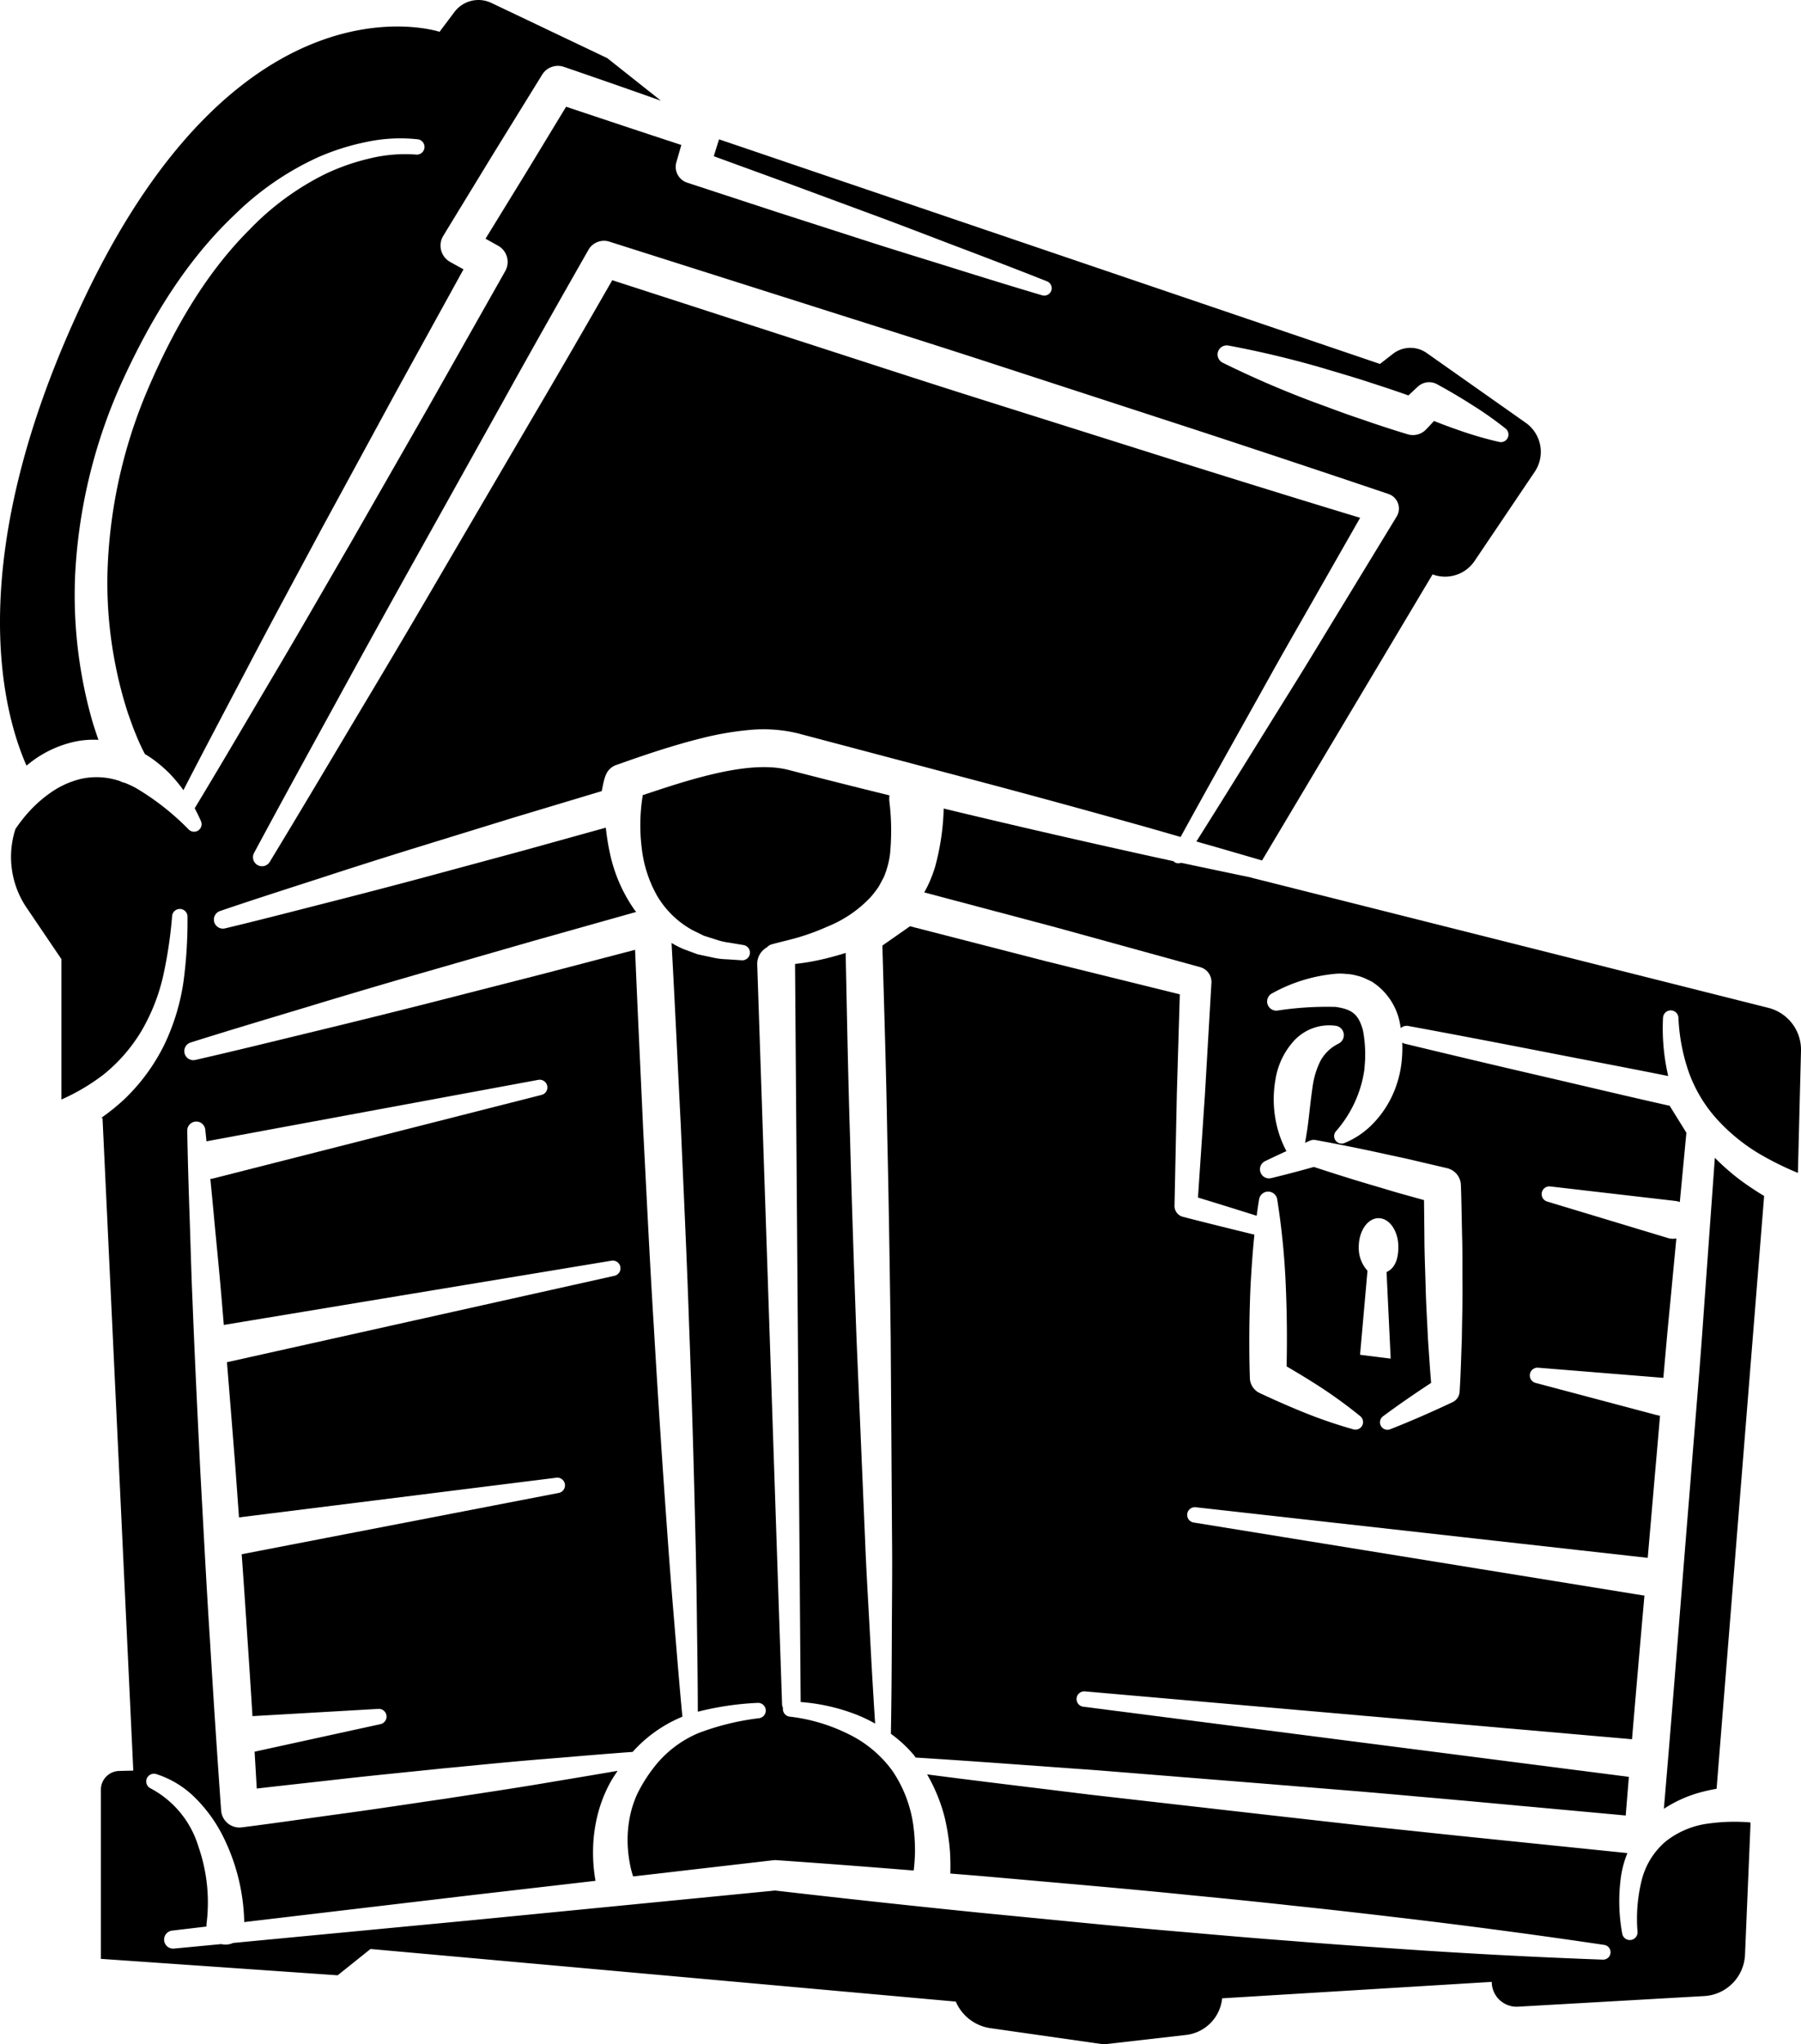 <svg xmlns="http://www.w3.org/2000/svg" viewBox="0 0 185.543 210.59"><title>icon-web-design</title><g id="Layer_2" data-name="Layer 2"><g id="Layer_1-2" data-name="Layer 1"><path d="M89.115,158.438,88.237,137.79c-.246-6.883-.483-13.768-.665-20.653-.204-6.324-.317-12.648-.449-18.974q-.419.135-.838.25a27.014,27.014,0,0,1-3.171.723c-.403.066-.805.113-1.207.161l.579,76.03a19.994,19.994,0,0,1,5.777,1.312,15.74,15.74,0,0,1,1.895.909q-.284-4.394-.512-8.789C89.466,165.32,89.246,161.88,89.115,158.438Z"/><path d="M182.176,103.818,128.956,90.421l.007-.012q-1.897-.395-3.792-.795-1.746-.365-3.49-.737a.752.752,0,0,1-.671-.06.741.741,0,0,1-.112-.106q-2.281-.488-4.557-1-8.816-1.954-17.597-4.055c-.508-.121-1.014-.248-1.522-.369a25.264,25.264,0,0,1-.853,5.886,12.864,12.864,0,0,1-1.151,2.756l13.532,3.592,14.853,4.095.043.011a1.585,1.585,0,0,1,1.159,1.619l-.672,11.51-.715,10.605q3.028.921,6.046,1.878c.078-.569.155-1.139.254-1.708a.944.944,0,0,1,1.86,0,76.744,76.744,0,0,1,.895,9.146q.167,4.037.075,8.075c1.14.667,2.272,1.351,3.384,2.071a48.834,48.834,0,0,1,4.213,3.066.781.781,0,0,1-.702,1.354,48.987,48.987,0,0,1-4.933-1.676c-1.601-.643-3.175-1.337-4.731-2.066a1.768,1.768,0,0,1-1.016-1.544l-.003-.133c-.093-3.049-.063-6.098.063-9.147.096-1.831.219-3.662.408-5.493-2.459-.604-4.919-1.206-7.37-1.84a1.15,1.15,0,0,1-.861-1.136l.001-.051.241-11.53.304-10.201-13.715-3.389-14.079-3.623-2.846,1.987c.184,6.546.393,13.092.504,19.64.156,6.886.258,13.774.351,20.662l.138,20.666c.038,3.444-.012,6.89-.022,10.335-.013,3.299-.035,6.597-.095,9.896a13.516,13.516,0,0,1,2.321,2.137c.083.099.149.21.229.311,6.079.373,12.149.847,18.224,1.273l18.968,1.523,9.483.774,9.476.839,17.002,1.561q.16-1.991.326-3.981l-56.218-7.228a.794.794,0,0,1,.17-1.578l56.369,4.929q.627-7.404,1.282-14.807c-.028-.002-.056.002-.084-.001s-.066-.008-.095-.013l-46.261-7.503a.794.794,0,0,1,.215-1.573l46.563,5.213q.345-3.959.684-7.92.299-3.362.582-6.726a2.046,2.046,0,0,1-.319-.056l-12.502-3.32a.797.797,0,0,1,.269-1.565l12.893,1.044.004.001c.221-2.524.443-5.048.693-7.568l.645-6.791a1.94,1.94,0,0,1-.541.021,2.094,2.094,0,0,1-.341-.07l-12.426-3.754a.797.797,0,0,1,.322-1.555L172.61,123.712a1.937,1.937,0,0,1,.448.112l.678-7.138-1.723-2.778c-4.46-.998-8.904-2.066-13.356-3.095q-6.993-1.623-13.973-3.309a.91.91,0,0,1-.222-.104,12.295,12.295,0,0,1-.029,1.574,11.062,11.062,0,0,1-.884,3.627,10.435,10.435,0,0,1-2.043,3.085,8.548,8.548,0,0,1-3.01,2.063.768.768,0,0,1-.867-1.21l.082-.096a12.324,12.324,0,0,0,2.598-4.983,13.416,13.416,0,0,0,.259-1.328c.025-.457.082-.899.075-1.359a13.06,13.06,0,0,0-.231-2.65c-.447-1.56-1.006-2.141-2.808-2.399a33.667,33.667,0,0,0-6.031.381.945.945,0,0,1-.499-1.79l.01-.005a16.504,16.504,0,0,1,6.609-2.008,5.554,5.554,0,0,1,1.001.025,4.566,4.566,0,0,1,1.049.166,4.377,4.377,0,0,1,1.064.376l.527.253c.167.107.328.227.49.345a6.546,6.546,0,0,1,2.358,3.74c.052.237.088.468.126.699a.921.921,0,0,1,.764-.222c4.708.865,9.409,1.77,14.106,2.685,4.228.828,8.463,1.625,12.686,2.474a21.644,21.644,0,0,1-.536-6,.795.795,0,0,1,1.588-.012v.012a19.624,19.624,0,0,0,1.069,5.609,14.526,14.526,0,0,0,2.823,4.751,19.222,19.222,0,0,0,4.263,3.545,31.422,31.422,0,0,0,4.152,2.073l.32-12.573A4.453,4.453,0,0,0,182.176,103.818Zm-42.061,35.739.767-8.66a3.465,3.465,0,0,1-.899-2.453c0-1.635.913-2.959,2.039-2.959s2.038,1.324,2.038,2.959c0,1.326-.385,2.216-1.214,2.592l.425,8.916Zm-7.586-20.979a11.003,11.003,0,0,1-1.131-3.318,11.644,11.644,0,0,1-.004-4.008,7.683,7.683,0,0,1,1.93-4.056,4.926,4.926,0,0,1,4.323-1.524.973.973,0,0,1,.311,1.8l-.08.046a4.201,4.201,0,0,0-1.876,1.831,8.577,8.577,0,0,0-.772,2.577c-.15,1.004-.267,2.078-.396,3.21-.069.562-.136,1.147-.241,1.734-.045.281-.089.565-.143.852.162-.071.322-.145.484-.215a1.072,1.072,0,0,1,.62-.069l.177.033c2.24.414,4.473.858,6.694,1.348,1.11.247,2.226.469,3.331.736l3.32.778a1.851,1.851,0,0,1,1.429,1.732l.002.081c.064,1.749.081,3.5.123,5.25.052,1.749.026,3.5.04,5.251.011,1.75-.048,3.502-.068,5.253-.068,1.752-.105,3.503-.216,5.255l-.014.214a1.275,1.275,0,0,1-.729,1.072c-2.109.991-4.244,1.936-6.428,2.791a.769.769,0,0,1-.741-1.331c1.622-1.209,3.284-2.344,4.964-3.448-.127-1.498-.219-2.997-.325-4.496-.077-1.749-.193-3.498-.237-5.248s-.125-3.499-.13-5.249c-.01-1.279-.029-2.557-.039-3.835l-1.862-.52c-1.097-.297-2.182-.64-3.274-.957-2.081-.609-4.15-1.262-6.213-1.94q-2.184.615-4.396,1.152a.935.935,0,0,1-.625-1.752Q131.429,119.082,132.529,118.578Z"/><path d="M7.409,76.468a9.27,9.27,0,0,1,2.732-.254c-.188-.541-.368-1.085-.544-1.641a45.172,45.172,0,0,1-1.192-5.117A47.038,47.038,0,0,1,7.75,59.045,54.853,54.853,0,0,1,12.701,39.04c2.861-6.189,6.456-12.185,11.509-16.953a29.965,29.965,0,0,1,8.537-5.878,24.363,24.363,0,0,1,4.985-1.581,16.663,16.663,0,0,1,5.309-.278.792.792,0,0,1-.165,1.575l-.09-.009a15.379,15.379,0,0,0-4.698.407,22.534,22.534,0,0,0-4.556,1.59,27.999,27.999,0,0,0-7.811,5.725c-4.627,4.615-7.925,10.459-10.509,16.505a51.823,51.823,0,0,0-4.144,19.002,43.579,43.579,0,0,0,.882,9.64,41.828,41.828,0,0,0,1.224,4.658c.271.749.52,1.512.834,2.235a20.851,20.851,0,0,0,.92,1.997c.323.193.636.398.934.614a15.437,15.437,0,0,1,1.579,1.359,16.988,16.988,0,0,1,1.308,1.544c.051.067.096.138.145.206,2.214-4.301,4.482-8.572,6.73-12.855,2.489-4.762,5.055-9.482,7.589-14.219L40.91,40.167l6.84-12.422-1.371-.76a1.929,1.929,0,0,1-.754-2.623l.037-.064.007-.011,5.069-8.307L55.85,7.698l.005-.009a1.908,1.908,0,0,1,2.242-.801Q63.101,8.604,68.088,10.37L62.561,5.987,50.621.301a3.095,3.095,0,0,0-3.807.939L45.285,3.277S24.96-3.498,8.7,30.715C-4.03,57.502.266,73.282,2.732,78.871A11.509,11.509,0,0,1,7.409,76.468Z"/><path d="M175.994,187.847a8.919,8.919,0,0,0-4.372,1.826,7.665,7.665,0,0,0-2.503,4.059,16.485,16.485,0,0,0-.42,5.246l.001.012a.794.794,0,0,1-1.577.178,18.296,18.296,0,0,1-.121-5.889,10.393,10.393,0,0,1,.656-2.391l-17.526-1.796-9.461-1-9.454-1.065-18.906-2.155c-5.6-.697-11.204-1.358-16.801-2.09a17.327,17.327,0,0,1,1.815,4.443,23.125,23.125,0,0,1,.547,3.561c.042.747.058,1.461.031,2.208,1.155.096,2.311.185,3.466.283l10.673.944c3.557.317,7.113.646,10.666,1.009,3.554.346,7.108.7,10.658,1.094,3.552.372,7.101.778,10.648,1.198q10.644,1.25,21.258,2.825a.763.763,0,0,1-.141,1.517q-10.724-.391-21.414-1.139c-3.564-.241-7.127-.496-10.687-.786-3.562-.266-7.12-.573-10.677-.887q-5.338-.448-10.67-.974l-10.663-1.04q-10.593-1.07-21.17-2.293l-30.875,3.024-24.957,2.376a1.949,1.949,0,0,1-.769.17,1.927,1.927,0,0,1-.459-.053l-4.873.464a.931.931,0,0,1-.198-1.851l3.557-.421c-.001-.022-.007-.043-.008-.065a2.37,2.37,0,0,1,.015-.265,17.483,17.483,0,0,0-.839-7.898,10.078,10.078,0,0,0-4.897-5.988l-.025-.012a.795.795,0,0,1,.559-1.483,9.99,9.99,0,0,1,4.09,2.517,15.147,15.147,0,0,1,2.783,3.861,20.738,20.738,0,0,1,2.208,8.874l23.539-2.787,12.652-1.463c-.081-.432-.13-.824-.176-1.252a16.794,16.794,0,0,1-.079-1.874,15.694,15.694,0,0,1,.483-3.715,13.932,13.932,0,0,1,1.403-3.489c.21-.351.427-.679.648-1-2.446.421-4.894.825-7.34,1.236-3.477.593-6.964,1.1-10.447,1.641-3.488.504-6.971,1.044-10.463,1.517-3.491.475-6.977.989-10.473,1.431a1.896,1.896,0,0,1-2.118-1.644l-.01-.095-.001-.024q-.624-8.739-1.148-17.482c-.379-5.828-.673-11.661-.999-17.492-.286-5.833-.573-11.667-.801-17.504-.129-2.918-.199-5.839-.301-8.759s-.19-5.84-.24-8.762a.931.931,0,0,1,1.856-.119c.044.402.083.804.126,1.206l34.167-6.325a.794.794,0,0,1,.34,1.551l-33.878,8.619a1.963,1.963,0,0,1-.23.035q.178,1.819.348,3.638c.268,2.908.57,5.815.812,8.725.079.892.149,1.783.225,2.675l39.92-6.615a.794.794,0,0,1,.303,1.559l-39.9,8.897q.45,5.474.878,10.95.18,2.518.365,5.035l32.678-4.087a.794.794,0,0,1,.25,1.568L24.9,160.104q.311,4.322.589,8.645.274,4.015.521,8.032l12.966-.747a.796.796,0,0,1,.216,1.573l-12.963,2.835q.113,1.898.223,3.798c2.829-.329,5.661-.634,8.49-.955,3.501-.4,7.01-.733,10.515-1.102,3.509-.332,7.014-.697,10.529-.977,3.062-.25,6.122-.521,9.188-.74a14.073,14.073,0,0,1,5.128-3.627c-.299-3.141-.554-6.283-.812-9.425q-.436-5.127-.796-10.261-.741-10.264-1.338-20.535c-.427-6.846-.751-13.697-1.109-20.546-.27-6.078-.573-12.154-.818-18.232L55.84,100.35l-11.88,3.038q-5.944,1.507-11.906,2.945c-3.973.965-7.943,1.942-11.931,2.853a.931.931,0,0,1-.488-1.795c3.9-1.231,7.819-2.398,11.734-3.578q5.868-1.785,11.759-3.486l11.784-3.394L65.542,93.94c-.044-.059-.099-.11-.142-.17a15.858,15.858,0,0,1-2.555-5.832,23.464,23.464,0,0,1-.431-2.68L53.957,87.607l-10.23,2.766q-5.118,1.371-10.257,2.675c-3.424.875-6.844,1.763-10.283,2.584a.931.931,0,0,1-.517-1.787c3.347-1.142,6.712-2.217,10.075-3.305q5.038-1.647,10.101-3.213l10.128-3.122,9.02-2.712.018-.1.131-.647.086-.361.064-.228.05-.153q.051-.138.114-.272a1.798,1.798,0,0,1,1.023-.928l.064-.022c2.835-1.003,5.733-1.992,8.779-2.748a31.637,31.637,0,0,1,4.732-.825,15.121,15.121,0,0,1,5.146.335l17.427,4.615q8.724,2.307,17.417,4.748c1.532.422,3.057.872,4.585,1.31,3.038-5.545,6.146-11.05,9.22-16.575,1.682-3.029,3.422-6.023,5.129-9.035l4.143-7.267q-9.138-2.775-18.246-5.639l-20.1-6.342c-6.704-2.106-13.377-4.302-20.064-6.458L63.076,28.865c-2.698,4.697-5.404,9.391-8.155,14.059l-8.969,15.32q-4.466,7.673-9.031,15.285c-3.026,5.086-6.047,10.175-9.12,15.235a.93.93,0,0,1-1.615-.923c2.798-5.217,5.649-10.402,8.495-15.592q4.254-7.791,8.584-15.54L51.91,41.203c2.866-5.177,5.785-10.325,8.712-15.467a1.84,1.84,0,0,1,2.155-.845l.009.004,20.09,6.377c6.694,2.134,13.4,4.228,20.078,6.414l20.04,6.529q10.015,3.283,20.001,6.654l.048.016a1.584,1.584,0,0,1,.991,2.009,1.702,1.702,0,0,1-.147.315l-5.404,8.874c-1.808,2.953-3.585,5.926-5.42,8.864-3.27,5.245-6.508,10.508-9.808,15.735.823.239,1.649.466,2.472.707q2.147.622,4.292,1.248L147.586,59.17a3.667,3.667,0,0,0,4.329-1.384l6.196-9.187a3.668,3.668,0,0,0-.928-5.048l-10.199-7.186a2.921,2.921,0,0,0-3.477.083l-1.34,1.042L74.076,14.353l-.542,1.741L80.95,18.796l8.994,3.327c3,1.103,5.98,2.267,8.97,3.398,2.99,1.133,5.976,2.278,8.949,3.458a.763.763,0,0,1-.498,1.441c-3.067-.907-6.122-1.853-9.173-2.809-3.051-.958-6.113-1.883-9.154-2.868L79.91,21.804l-9.113-2.986a1.717,1.717,0,0,1-1.117-2.106l.014-.048.498-1.728q-5.942-1.953-11.871-3.942l-4.262,7.02L50.02,24.59l1.282.715.012.006a1.917,1.917,0,0,1,.741,2.608l-.006.01-7.928,14.029L36.118,55.944c-2.7,4.645-5.368,9.307-8.113,13.927-2.643,4.466-5.258,8.949-7.947,13.389.233.438.452.881.647,1.333a.776.776,0,0,1-1.242.875l-.018-.016a26.464,26.464,0,0,0-5.438-4.275,9.839,9.839,0,0,0-1.138-.53,1.953,1.953,0,0,1-.51-.185,7.449,7.449,0,0,0-4.057-.22,9.24,9.24,0,0,0-2.746,1.181,13.309,13.309,0,0,0-2.444,2.055A15.409,15.409,0,0,0,1.59,85.402a9.323,9.323,0,0,0,1.145,8.094l3.595,5.307v14.458a21.271,21.271,0,0,0,4.335-2.567,16.942,16.942,0,0,0,3.877-4.439,20.037,20.037,0,0,0,2.249-5.638,45.486,45.486,0,0,0,.942-6.269.794.794,0,0,1,1.584.091v.014a47.242,47.242,0,0,1-.4,6.574,22.51,22.51,0,0,1-1.958,6.525,19.989,19.989,0,0,1-4.101,5.635,21.597,21.597,0,0,1-2.444,1.976l.146-.008,3.172,67.237-1.461.036a1.925,1.925,0,0,0-1.876,1.923v17.432l24.39,1.694,3.387-2.71,60.297,5.42a4.588,4.588,0,0,0,3.57,2.736l11.674,1.668,8.474-.969a4.221,4.221,0,0,0,3.721-3.774l27.777-1.693a2.56,2.56,0,0,0,2.705,2.555l19.19-1.094a4.453,4.453,0,0,0,4.195-4.259l.561-13.35a1.709,1.709,0,0,0-.014-.279A19.651,19.651,0,0,0,175.994,187.847ZM125.54,36.092a.942.942,0,0,1,1-.5,101.166,101.166,0,0,1,9.933,2.381c1.623.495,3.258.952,4.865,1.496q1.89.602,3.761,1.265c.288-.268.57-.541.862-.805l.136-.123a1.696,1.696,0,0,1,1.94-.231q1.839.999,3.612,2.132a36.801,36.801,0,0,1,3.463,2.444.782.782,0,0,1-.661,1.374,37.114,37.114,0,0,1-4.07-1.178c-.894-.305-1.775-.637-2.65-.981-.276.298-.546.601-.831.89a1.873,1.873,0,0,1-1.878.481l-.069-.021c-1.624-.492-3.235-1.023-4.837-1.583-1.611-.529-3.193-1.145-4.789-1.722a101.291,101.291,0,0,1-9.375-4.054A.942.942,0,0,1,125.54,36.092Z"/><path d="M176.668,119.267l-1.11,15.394c-.414,6.074-.947,12.139-1.422,18.209-.915,11.151-1.762,22.309-2.721,33.458a13.038,13.038,0,0,1,3.86-1.721c.523-.139,1.048-.25,1.572-.342l4.898-61.065c-.877-.531-1.735-1.098-2.563-1.718A24.571,24.571,0,0,1,176.668,119.267Z"/><path d="M91.029,90.409a9.316,9.316,0,0,0,.654-2.34,24.967,24.967,0,0,0-.064-5.568,2.844,2.844,0,0,1,.015-.568q-5.217-1.282-10.432-2.631c-2.314-.582-5.199-.176-7.968.491-2.331.559-4.661,1.33-7.023,2.116-.004.054-.009.107-.017.16l-.002.013a19.095,19.095,0,0,0-.081,5.262,12.909,12.909,0,0,0,1.575,4.912,9.592,9.592,0,0,0,3.634,3.547l1.19.586,1.286.408a6.329,6.329,0,0,0,1.331.306l1.365.231.101.017a.79.79,0,0,1-.185,1.568l-1.515-.101a7.392,7.392,0,0,1-1.518-.193L71.857,98.3l-1.479-.549a11.988,11.988,0,0,1-1.194-.612c.348,6.247.631,12.498.951,18.745.297,6.853.627,13.702.855,20.558q.388,10.281.626,20.569.134,5.144.186,10.291c.042,3.008.084,6.015.089,9.024a30.474,30.474,0,0,1,6.14-.91.794.794,0,0,1,.18,1.577l-.014.002a26.202,26.202,0,0,0-6.245,1.535,11.361,11.361,0,0,0-4.713,3.699,15.35,15.35,0,0,0-1.592,2.577,10.805,10.805,0,0,0-.836,2.787,12.28,12.28,0,0,0-.115,2.926,12.989,12.989,0,0,0,.194,1.455,9.572,9.572,0,0,0,.336,1.314l.002.006,14.464-1.673a1.397,1.397,0,0,1,.247-.007l.063.004c4.713.323,9.421.688,14.129,1.066.071-.588.118-1.212.132-1.802a19.699,19.699,0,0,0-.192-2.994,13.227,13.227,0,0,0-2.125-5.461,12.139,12.139,0,0,0-4.567-3.812,18.242,18.242,0,0,0-5.962-1.776l-.06-.006a.793.793,0,0,1-.696-.879c.001-.006.005-.012.006-.018a.95.95,0,0,1-.097-.381L78.01,99.348a1.942,1.942,0,0,1,.988-1.752,1.128,1.128,0,0,1,.513-.322l.107-.028c.963-.259,1.938-.472,2.877-.761a23.94,23.94,0,0,0,2.721-1.024,12.523,12.523,0,0,0,4.458-3.023,11.049,11.049,0,0,0,.764-.977C90.665,91.124,90.827,90.751,91.029,90.409Z"/></g></g></svg>